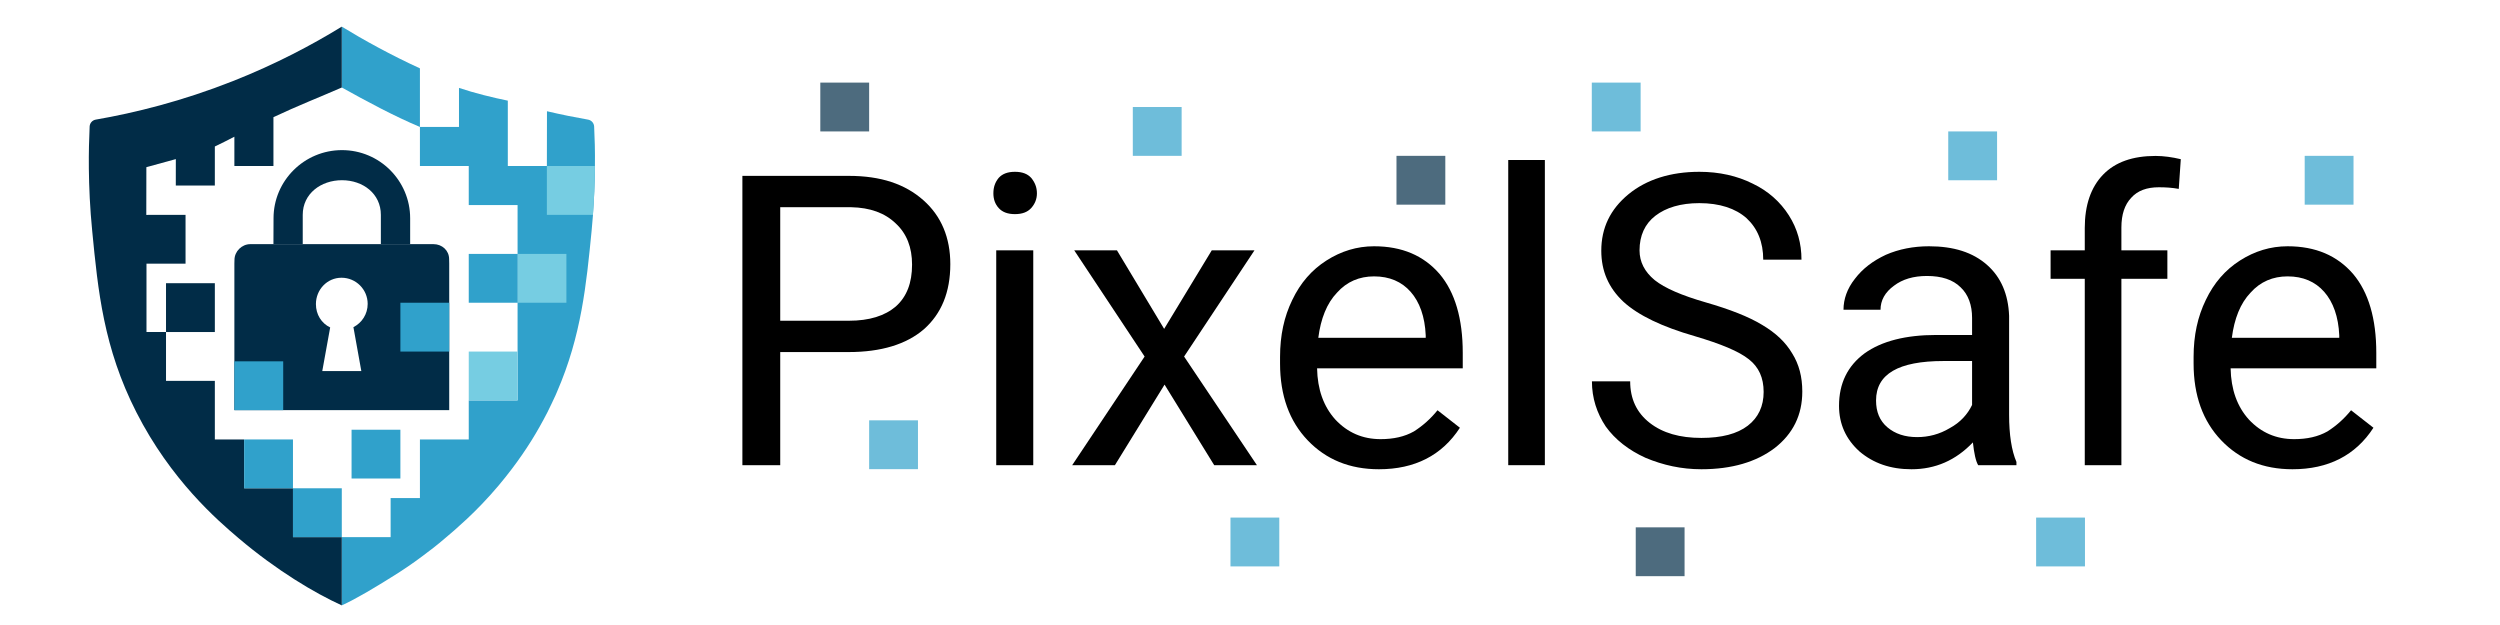 <?xml version="1.0" encoding="UTF-8" standalone="no"?>
<!DOCTYPE svg PUBLIC "-//W3C//DTD SVG 1.1//EN" "http://www.w3.org/Graphics/SVG/1.1/DTD/svg11.dtd">
<svg width="100%" height="100%" viewBox="0 0 256 64" version="1.1" xmlns="http://www.w3.org/2000/svg" xmlns:xlink="http://www.w3.org/1999/xlink" xml:space="preserve" xmlns:serif="http://www.serif.com/" style="fill-rule:evenodd;clip-rule:evenodd;stroke-linejoin:round;stroke-miterlimit:2;">
    <rect x="0" y="0" width="256" height="64" fill="#808080" stroke="none"/>
    <g id="Background" transform="matrix(0.5,0,0,0.5,0,0)">
        <rect x="0" y="0" width="512" height="128" style="fill:white;"/>
    </g>
    <g id="Logo">
        <g transform="matrix(0.5,0,0,0.5,-1.178,14.691)">
            <g transform="matrix(83.333,0,0,83.333,147.48,65.887)">
                <path d="M0.176,-0.278L0.176,-0L0.083,-0L0.083,-0.711L0.345,-0.711C0.423,-0.711 0.483,-0.691 0.528,-0.651C0.572,-0.612 0.594,-0.559 0.594,-0.494C0.594,-0.425 0.572,-0.372 0.529,-0.334C0.486,-0.297 0.424,-0.278 0.344,-0.278L0.176,-0.278ZM0.176,-0.355L0.345,-0.355C0.395,-0.355 0.433,-0.367 0.46,-0.39C0.487,-0.414 0.5,-0.448 0.5,-0.493C0.5,-0.535 0.487,-0.569 0.46,-0.594C0.433,-0.62 0.397,-0.633 0.35,-0.634L0.176,-0.634L0.176,-0.355Z" style="fill-rule:nonzero;"/>
            </g>
            <g transform="matrix(83.333,0,0,83.333,200.051,65.887)">
                <path d="M0.167,-0L0.076,-0L0.076,-0.528L0.167,-0.528L0.167,-0ZM0.069,-0.668C0.069,-0.683 0.073,-0.695 0.082,-0.706C0.091,-0.716 0.104,-0.721 0.122,-0.721C0.14,-0.721 0.153,-0.716 0.162,-0.706C0.171,-0.695 0.176,-0.683 0.176,-0.668C0.176,-0.654 0.171,-0.642 0.162,-0.632C0.153,-0.622 0.14,-0.617 0.122,-0.617C0.104,-0.617 0.091,-0.622 0.082,-0.632C0.073,-0.642 0.069,-0.654 0.069,-0.668Z" style="fill-rule:nonzero;"/>
            </g>
            <g transform="matrix(83.333,0,0,83.333,220.274,65.887)">
                <path d="M0.246,-0.335L0.363,-0.528L0.468,-0.528L0.295,-0.267L0.474,-0L0.369,-0L0.247,-0.198L0.125,-0L0.02,-0L0.198,-0.267L0.025,-0.528L0.13,-0.528L0.246,-0.335Z" style="fill-rule:nonzero;"/>
            </g>
            <g transform="matrix(83.333,0,0,83.333,260.761,65.887)">
                <path d="M0.288,0.01C0.216,0.01 0.158,-0.014 0.113,-0.061C0.068,-0.108 0.045,-0.171 0.045,-0.25L0.045,-0.266C0.045,-0.319 0.055,-0.365 0.075,-0.406C0.095,-0.448 0.123,-0.48 0.159,-0.503C0.195,-0.526 0.234,-0.538 0.276,-0.538C0.345,-0.538 0.398,-0.515 0.437,-0.47C0.475,-0.425 0.494,-0.36 0.494,-0.276L0.494,-0.238L0.136,-0.238C0.137,-0.186 0.152,-0.144 0.181,-0.112C0.211,-0.08 0.248,-0.064 0.292,-0.064C0.324,-0.064 0.351,-0.07 0.374,-0.083C0.396,-0.097 0.415,-0.114 0.432,-0.135L0.487,-0.092C0.443,-0.024 0.376,0.01 0.288,0.01ZM0.276,-0.464C0.24,-0.464 0.209,-0.451 0.185,-0.424C0.16,-0.398 0.145,-0.36 0.139,-0.313L0.403,-0.313L0.403,-0.319C0.401,-0.365 0.388,-0.401 0.366,-0.426C0.344,-0.451 0.314,-0.464 0.276,-0.464Z" style="fill-rule:nonzero;"/>
            </g>
            <g transform="matrix(83.333,0,0,83.333,304.91,65.887)">
                <rect x="0.076" y="-0.75" width="0.09" height="0.75"/>
            </g>
            <g transform="matrix(83.333,0,0,83.333,325.133,65.887)">
                <path d="M0.292,-0.317C0.212,-0.34 0.153,-0.368 0.116,-0.402C0.08,-0.436 0.062,-0.477 0.062,-0.527C0.062,-0.583 0.084,-0.629 0.129,-0.666C0.173,-0.702 0.232,-0.721 0.303,-0.721C0.352,-0.721 0.396,-0.711 0.434,-0.692C0.472,-0.674 0.502,-0.647 0.523,-0.614C0.544,-0.581 0.554,-0.545 0.554,-0.505L0.46,-0.505C0.46,-0.548 0.446,-0.582 0.419,-0.607C0.392,-0.631 0.353,-0.644 0.303,-0.644C0.257,-0.644 0.221,-0.633 0.195,-0.613C0.169,-0.593 0.156,-0.564 0.156,-0.528C0.156,-0.499 0.169,-0.475 0.193,-0.455C0.218,-0.435 0.26,-0.417 0.319,-0.4C0.378,-0.383 0.424,-0.365 0.457,-0.345C0.491,-0.325 0.515,-0.302 0.531,-0.275C0.548,-0.248 0.556,-0.217 0.556,-0.181C0.556,-0.123 0.533,-0.077 0.488,-0.042C0.443,-0.008 0.383,0.01 0.308,0.01C0.259,0.01 0.214,0 0.171,-0.018C0.129,-0.037 0.096,-0.063 0.073,-0.095C0.051,-0.128 0.039,-0.165 0.039,-0.206L0.133,-0.206C0.133,-0.163 0.149,-0.129 0.181,-0.104C0.213,-0.079 0.255,-0.067 0.308,-0.067C0.358,-0.067 0.396,-0.077 0.422,-0.097C0.448,-0.117 0.461,-0.145 0.461,-0.18C0.461,-0.215 0.449,-0.241 0.425,-0.26C0.4,-0.28 0.356,-0.298 0.292,-0.317Z" style="fill-rule:nonzero;"/>
            </g>
            <g transform="matrix(83.333,0,0,83.333,374.571,65.887)">
                <path d="M0.395,-0C0.389,-0.01 0.385,-0.029 0.382,-0.056C0.34,-0.012 0.29,0.01 0.231,0.01C0.179,0.01 0.137,-0.005 0.103,-0.034C0.07,-0.064 0.053,-0.101 0.053,-0.146C0.053,-0.201 0.074,-0.244 0.116,-0.275C0.158,-0.305 0.217,-0.32 0.292,-0.32L0.38,-0.32L0.38,-0.362C0.38,-0.393 0.371,-0.419 0.352,-0.437C0.333,-0.456 0.305,-0.465 0.269,-0.465C0.236,-0.465 0.209,-0.457 0.188,-0.441C0.166,-0.425 0.155,-0.405 0.155,-0.382L0.064,-0.382C0.064,-0.408 0.073,-0.434 0.092,-0.458C0.111,-0.483 0.136,-0.502 0.168,-0.517C0.2,-0.531 0.236,-0.538 0.274,-0.538C0.335,-0.538 0.382,-0.523 0.417,-0.492C0.451,-0.462 0.469,-0.42 0.471,-0.367L0.471,-0.124C0.471,-0.075 0.477,-0.036 0.489,-0.008L0.489,-0L0.395,-0ZM0.245,-0.069C0.273,-0.069 0.3,-0.076 0.325,-0.091C0.351,-0.105 0.369,-0.125 0.38,-0.148L0.38,-0.256L0.31,-0.256C0.199,-0.256 0.144,-0.224 0.144,-0.159C0.144,-0.131 0.153,-0.109 0.172,-0.093C0.191,-0.077 0.215,-0.069 0.245,-0.069Z" style="fill-rule:nonzero;"/>
            </g>
            <g transform="matrix(83.333,0,0,83.333,419.9,65.887)">
                <path d="M0.113,-0L0.113,-0.458L0.029,-0.458L0.029,-0.528L0.113,-0.528L0.113,-0.583C0.113,-0.639 0.128,-0.683 0.158,-0.714C0.188,-0.745 0.231,-0.76 0.287,-0.76C0.307,-0.76 0.328,-0.757 0.349,-0.752L0.344,-0.679C0.328,-0.682 0.312,-0.683 0.295,-0.683C0.266,-0.683 0.243,-0.675 0.227,-0.657C0.211,-0.64 0.203,-0.616 0.203,-0.584L0.203,-0.528L0.316,-0.528L0.316,-0.458L0.203,-0.458L0.203,-0L0.113,-0Z" style="fill-rule:nonzero;"/>
            </g>
            <g transform="matrix(83.333,0,0,83.333,447.854,65.887)">
                <path d="M0.288,0.01C0.216,0.01 0.158,-0.014 0.113,-0.061C0.068,-0.108 0.045,-0.171 0.045,-0.25L0.045,-0.266C0.045,-0.319 0.055,-0.365 0.075,-0.406C0.095,-0.448 0.123,-0.48 0.159,-0.503C0.195,-0.526 0.234,-0.538 0.276,-0.538C0.345,-0.538 0.398,-0.515 0.437,-0.47C0.475,-0.425 0.494,-0.36 0.494,-0.276L0.494,-0.238L0.136,-0.238C0.137,-0.186 0.152,-0.144 0.181,-0.112C0.211,-0.08 0.248,-0.064 0.292,-0.064C0.324,-0.064 0.351,-0.07 0.374,-0.083C0.396,-0.097 0.415,-0.114 0.432,-0.135L0.487,-0.092C0.443,-0.024 0.376,0.01 0.288,0.01ZM0.276,-0.464C0.24,-0.464 0.209,-0.451 0.185,-0.424C0.16,-0.398 0.145,-0.36 0.139,-0.313L0.403,-0.313L0.403,-0.319C0.401,-0.365 0.388,-0.401 0.366,-0.426C0.344,-0.451 0.314,-0.464 0.276,-0.464Z" style="fill-rule:nonzero;"/>
            </g>
        </g>
        <g id="Icon" transform="matrix(1,0,0,1,3,0)">
            <g transform="matrix(1,0,0,1,34,29)">
                <path d="M0,9L-4,9L-3.19,4.53C-4.09,4.1 -4.65,3.2 -4.65,2.14C-4.65,0.66 -3.5,-0.56 -2.03,-0.56C-0.55,-0.56 0.65,0.64 0.65,2.12C0.65,3.16 0.06,4.06 -0.81,4.5L0,9ZM7.39,-4L-11.36,-4C-12.24,-4 -12.99,-3.26 -12.99,-2.38L-13,-2L-13,13L9,13L9,-2L8.99,-2.47C8.99,-3.35 8.27,-4 7.39,-4" style="fill:rgb(1,44,71);fill-rule:nonzero;"/>
            </g>
            <g transform="matrix(1,0,0,1,39,18.026)">
                <path d="M0,4.32L0,6.974L-3,6.974L-3,3.974C-3,1.808 -4.828,0.428 -6.984,0.428C-9.141,0.428 -11,1.808 -11,3.974L-11,6.974L-14,6.974L-13.99,4.32C-13.99,0.47 -10.834,-2.654 -6.984,-2.654C-5.059,-2.654 -3.313,-1.875 -2.051,-0.613C-0.789,0.649 0,2.395 0,4.32" style="fill:rgb(1,44,71);fill-rule:nonzero;"/>
            </g>
            <g transform="matrix(0,1,1,0,41.136,3.863)">
                <path d="M-1.136,-9.137L5.097,-9.137C6.48,-6.651 8.041,-3.755 9.137,-1.136L3.137,-1.136C1.799,-4.056 0.212,-6.944 -1.136,-9.137" style="fill:rgb(48,161,203);fill-rule:nonzero;"/>
            </g>
            <g transform="matrix(1,0,0,1,57.92,53.99)">
                <path d="M0,-36.99L0,-36.58C-0.02,-35.19 -0.08,-33.67 -0.2,-32.04L-0.2,-31.97C-0.24,-31.44 -0.29,-30.9 -0.34,-30.34C-0.88,-24.87 -1.38,-19.63 -3.88,-13.87C-3.93,-13.75 -3.98,-13.64 -4.03,-13.52C-4.29,-12.95 -4.57,-12.37 -4.86,-11.78C-5.38,-10.77 -5.92,-9.81 -6.48,-8.91C-7.14,-7.85 -7.82,-6.88 -8.5,-5.98C-8.95,-5.38 -9.4,-4.83 -9.84,-4.3C-11,-2.92 -12.12,-1.78 -13.11,-0.85C-13.57,-0.42 -14.01,-0.03 -14.39,0.31C-14.74,0.62 -15.06,0.89 -15.34,1.12C-16.14,1.81 -16.94,2.43 -17.72,3C-18.68,3.72 -19.63,4.36 -20.54,4.93C-22.5,6.16 -24.41,7.31 -25.92,8L-25.92,1.01L-20.92,1.01L-20.92,-2.99L-17.92,-2.99L-17.92,-8.99L-12.92,-8.99L-12.92,-12.99L-7.92,-12.99L-7.92,-32.99L-12.92,-32.99L-12.92,-36.99L-17.92,-36.99L-17.92,-40.99L-13.92,-40.99L-13.92,-44.99C-12.322,-44.451 -10.428,-43.99 -8.92,-43.683L-8.92,-36.99L-4.92,-36.99L-4.91,-42.6C-3.43,-42.25 -2.02,-41.97 -0.7,-41.74C-0.36,-41.68 -0.1,-41.39 -0.08,-41.04C-0.02,-39.86 0.02,-38.5 0,-36.99" style="fill:rgb(48,161,203);fill-rule:nonzero;"/>
            </g>
            <g transform="matrix(-1,0,0,1,71,29.003)">
                <rect x="33" y="15.001" width="5" height="4.995" style="fill:rgb(48,161,203);"/>
            </g>
            <g transform="matrix(1,0,0,1,15.005,48.429)">
                <path d="M0,-32.138L-0.003,-29.433L3.994,-29.429L3.995,-33.429C4.601,-33.711 5.464,-34.155 5.995,-34.429L5.995,-31.429L9.995,-31.429L9.995,-36.429C12.424,-37.582 14.909,-38.554 16.994,-39.469L16.994,-45.701C13.971,-43.846 10.255,-41.868 5.858,-40.13C0.615,-38.06 -4.207,-36.871 -8.205,-36.179C-8.548,-36.118 -8.804,-35.831 -8.825,-35.482C-8.886,-34.227 -8.922,-32.776 -8.907,-31.162C-8.886,-29.25 -8.794,-27.108 -8.563,-24.776C-7.969,-18.662 -7.4,-12.815 -4.043,-6.219C-0.512,0.72 4.249,4.835 6.432,6.685C10.337,9.996 14.206,12.292 16.994,13.563L16.994,6.571L11.995,6.571L11.995,1.571L6.995,1.571L6.995,-3.429L3.995,-3.429L3.995,-9.429L-1.005,-9.429L-1.005,-14.429L-3.005,-14.429L-3.005,-21.429L0.995,-21.429L0.995,-26.429L-3.024,-26.423L-3.017,-31.31L0,-32.138Z" style="fill:rgb(1,44,71);fill-rule:nonzero;"/>
            </g>
            <g transform="matrix(-1,0,0,1,33,-1)">
                <rect x="14" y="30" width="5" height="5" style="fill:rgb(1,44,71);"/>
            </g>
            <g transform="matrix(1,0,0,1,57.92,22)">
                <path d="M0,-5L0,-4.59C-0.02,-3.2 -0.08,-1.68 -0.2,-0.05L-0.2,0L-4.92,0L-4.92,-5L0,-5Z" style="fill:rgb(118,205,226);fill-rule:nonzero;"/>
            </g>
            <g transform="matrix(-1,0,0,1,58.999,41)">
                <rect x="27" y="9" width="4.999" height="5" style="fill:rgb(48,161,203);"/>
            </g>
            <g transform="matrix(-1,0,0,1,49,31)">
                <rect x="22" y="14" width="5" height="5" style="fill:rgb(48,161,203);"/>
            </g>
            <g transform="matrix(-1,0,0,1,105,-7)">
                <rect x="50" y="33" width="5" height="5" style="fill:rgb(118,205,226);"/>
            </g>
            <g transform="matrix(-1,0,0,1,95,-7)">
                <rect x="45" y="33" width="5" height="5" style="fill:rgb(48,161,203);"/>
            </g>
            <g transform="matrix(-1,0,0,1,95,13)">
                <rect x="45" y="23" width="5" height="5" style="fill:rgb(118,205,226);"/>
            </g>
            <g transform="matrix(1,0,0,1,0,15)">
                <rect x="21" y="22" width="5" height="5" style="fill:rgb(48,161,203);"/>
            </g>
            <g transform="matrix(1,0,0,1,0,3)">
                <rect x="38" y="28" width="5" height="5" style="fill:rgb(48,161,203);"/>
            </g>
        </g>
        <g transform="matrix(1,0,0,1,0.5,0)">
            <g opacity="0.7">
                <g transform="matrix(-1,0,0,1,186,24)">
                    <rect x="14" y="30" width="5" height="5" style="fill:rgb(1,44,71);"/>
                </g>
                <g transform="matrix(-1,0,0,1,161.5,-14.042)">
                    <rect x="14" y="30" width="5" height="5" style="fill:rgb(1,44,71);"/>
                </g>
                <g transform="matrix(-1,0,0,1,102.5,-21.542)">
                    <rect x="14" y="30" width="5" height="5" style="fill:rgb(1,44,71);"/>
                </g>
                <g transform="matrix(1,0,0,1,77.5,-17.042)">
                    <rect x="38" y="28" width="5" height="5" style="fill:rgb(48,161,203);"/>
                </g>
                <g transform="matrix(1,0,0,1,87.5,25)">
                    <rect x="38" y="28" width="5" height="5" style="fill:rgb(48,161,203);"/>
                </g>
                <g transform="matrix(1,0,0,1,170,25)">
                    <rect x="38" y="28" width="5" height="5" style="fill:rgb(48,161,203);"/>
                </g>
                <g transform="matrix(1,0,0,1,161,-14.542)">
                    <rect x="38" y="28" width="5" height="5" style="fill:rgb(48,161,203);"/>
                </g>
                <g transform="matrix(1,0,0,1,124.5,-19.542)">
                    <rect x="38" y="28" width="5" height="5" style="fill:rgb(48,161,203);"/>
                </g>
                <g transform="matrix(1,0,0,1,50.5,15.042)">
                    <rect x="38" y="28" width="5" height="5" style="fill:rgb(48,161,203);"/>
                </g>
                <g transform="matrix(1,0,0,1,197.5,-12.042)">
                    <rect x="38" y="28" width="5" height="5" style="fill:rgb(48,161,203);"/>
                </g>
            </g>
        </g>
    </g>
</svg>
